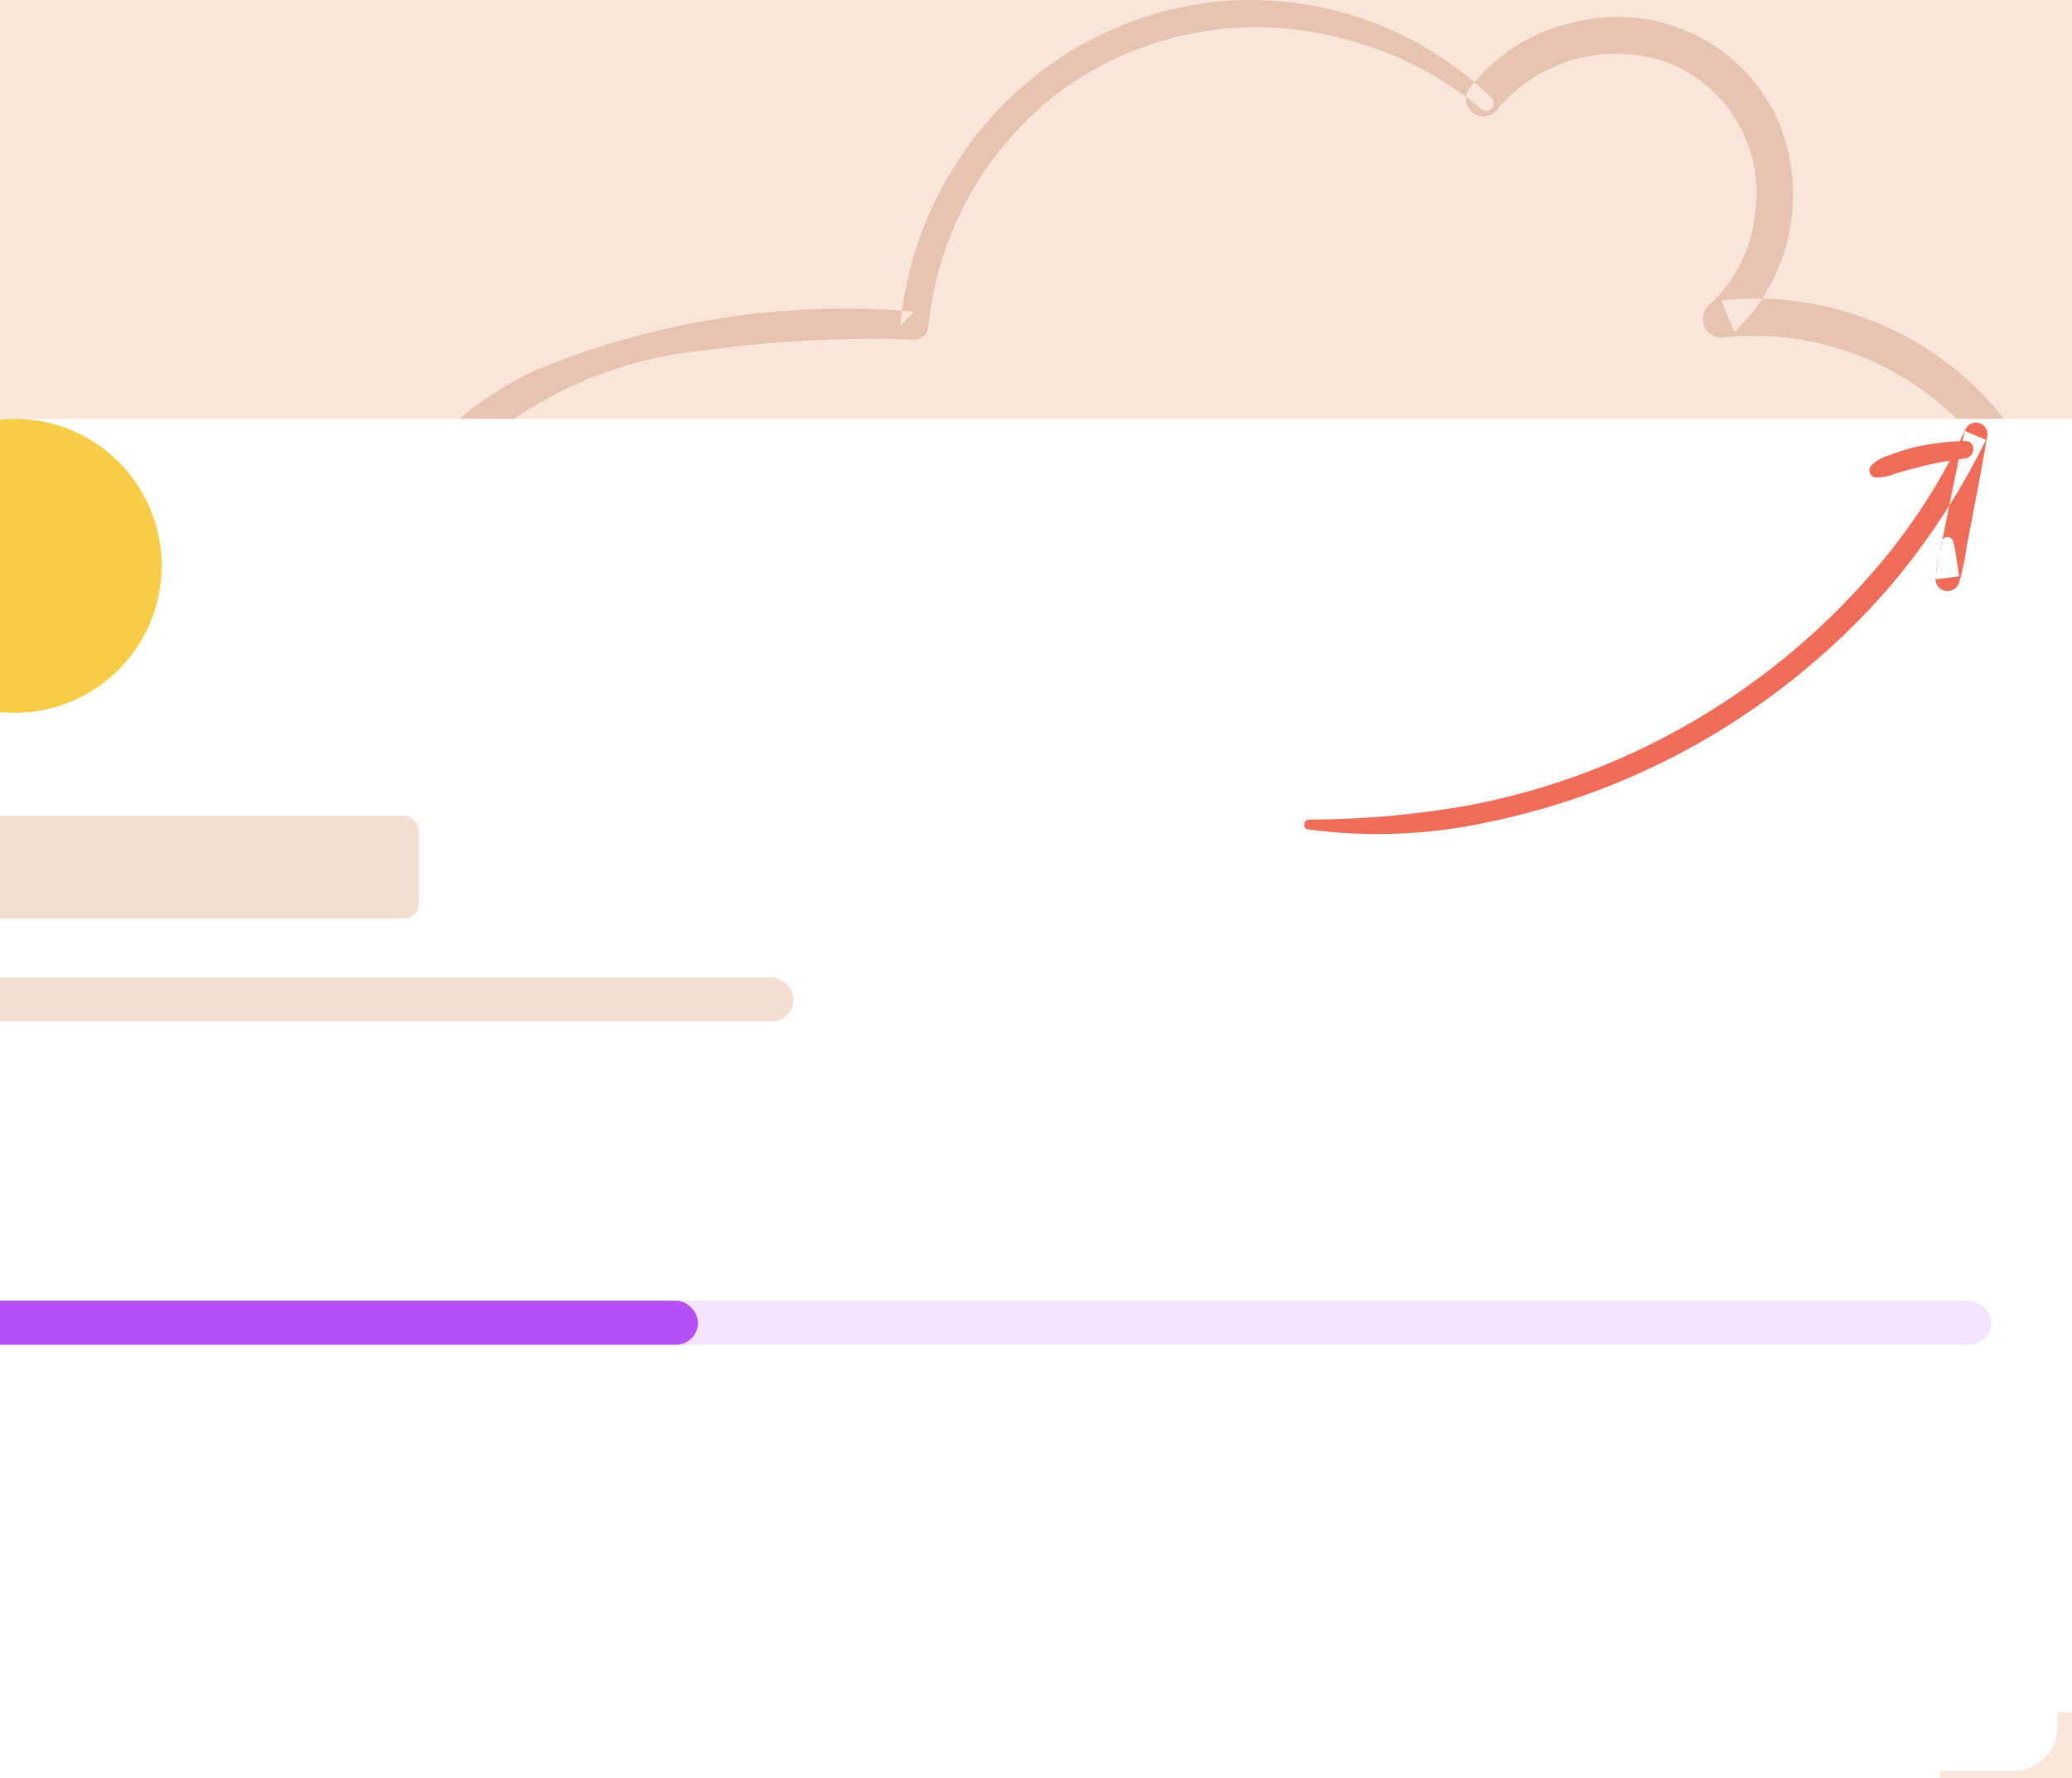 <svg width="282" height="242" viewBox="0 0 282 242" fill="none" xmlns="http://www.w3.org/2000/svg">
<rect width="282" height="242" fill="#F2F2F2"/>
<g id="1_Home_Personal_1440" clip-path="url(#clip0_0_1)">
<rect width="1440" height="11040" transform="translate(-1009 -4863)" fill="white"/>
<rect id="bg" x="-1009" y="-3983" width="1440" height="20000" fill="#FDF0E9"/>
<rect id="Rectangle" x="-1009" y="-47" width="1440" height="336" fill="#F9E5DA"/>
<path id="Path" fill-rule="evenodd" clip-rule="evenodd" d="M203.057 13.368C192.724 3.304 178.353 -1.475 164.053 0.4C150.128 2.36 137.759 10.316 130.197 22.174C125.881 28.823 123.251 36.426 122.536 44.322L124.448 42.406C106.753 40.876 88.95 43.66 72.566 50.52C58.807 57.098 49.087 69.936 46.487 84.967C45.131 92.944 46.823 101.139 51.227 107.927L52.5 104.801C30.897 110.285 12.955 125.289 3.733 145.585C-0.398 155.88 -1.122 167.229 1.668 177.966C4.39 187.83 10.703 196.319 19.366 201.763C28.599 207.849 40.068 209.488 50.636 206.233L47.706 204.57C54.03 223.283 70.202 236.949 89.704 240.059C111.703 244.425 134.529 241.377 154.612 231.392C166.622 225.742 177.53 217.997 186.824 208.522L185.083 209.244C197.301 209.999 209.553 208.488 221.221 204.787C232.013 201.566 242.253 196.725 251.591 190.428C260.236 184.732 267.479 177.152 272.777 168.256C277.588 159.878 279.703 150.22 278.833 140.597C278.132 129.941 272.893 120.097 264.445 113.565V117.944C276.324 108.88 282.878 94.47 281.905 79.558C280.765 68.089 275.09 57.552 266.143 50.29C257.195 43.028 245.718 39.643 234.263 40.888L236.053 45.213C244.119 37.48 246.322 25.446 241.519 15.356C236.475 5.543 225.403 0.421 214.661 2.93C208.742 4.101 203.463 7.417 199.837 12.242C199.178 13.389 199.562 14.854 200.699 15.53C201.849 16.167 203.295 15.788 203.985 14.669C209.631 8.049 218.776 5.602 226.972 8.519C235.246 11.749 240.181 20.28 238.855 29.065C238.371 33.903 236.094 38.386 232.472 41.629C231.771 42.362 231.57 43.439 231.957 44.376C232.345 45.312 233.249 45.931 234.262 45.954C247.545 44.445 260.685 49.782 269.156 60.127C277.231 70.419 279.294 84.204 274.584 96.411C272.171 103.275 267.747 109.253 261.887 113.565C261.218 113.969 260.77 114.656 260.67 115.432C260.57 116.207 260.83 116.986 261.375 117.546C275.396 130.011 278.216 150.85 268.01 166.594C262.645 175.242 255.335 182.518 246.664 187.844C237.131 193.916 226.713 198.47 215.783 201.342C209.876 202.957 203.826 203.991 197.718 204.432C194.756 204.624 191.782 204.606 188.817 204.51C187.365 204.279 185.889 204.243 184.427 204.402C183.145 205.08 182.034 206.04 181.175 207.208C173.481 214.662 164.712 220.917 155.161 225.766C136.985 235.454 116.238 239.224 95.817 236.548C78.261 234.923 62.674 224.642 54.267 209.142C53.446 207.254 52.787 205.299 52.298 203.299C51.938 202.039 50.634 201.299 49.368 201.637C31.613 206.615 13.034 197 6.841 179.628C3.563 169.971 3.573 159.5 6.871 149.849C10.139 140.22 15.958 131.658 23.707 125.075C32.441 117.651 42.635 112.144 53.631 108.909C54.264 108.726 54.779 108.263 55.027 107.652C55.275 107.041 55.23 106.35 54.904 105.777C48.134 94.081 49.128 79.448 57.418 68.776C66.879 56.616 80.981 48.952 96.328 47.628C105.645 46.353 115.054 45.885 124.45 46.231C125.496 46.209 126.339 45.368 126.363 44.322C127.669 31.441 134.373 19.718 144.811 12.061C155.444 4.488 168.837 1.896 181.527 4.954C188.903 6.616 195.784 9.994 201.611 14.814C202.016 15.174 202.631 15.156 203.015 14.772C203.398 14.389 203.416 13.773 203.056 13.368H203.057Z" fill="#E7C4B2"/>
<g id="block">
<g id="Rectangle_2" filter="url(#filter0_d_0_1)">
<rect x="-10" y="49" width="274" height="176" rx="6" fill="white"/>
</g>
<g id="Rectangle_3" filter="url(#filter1_d_0_1)">
<rect x="-26" y="41" width="306" height="176" rx="6" fill="white"/>
</g>
<g id="Rectangle_4" filter="url(#filter2_d_0_1)">
<rect x="-42" y="33" width="338" height="176" rx="6" fill="white"/>
</g>
<circle id="Oval" cx="2" cy="77" r="20" fill="#F7CC47"/>
<rect id="Rectangle_5" x="-18" y="111" width="75" height="14" rx="2" fill="#F5DED1"/>
<rect id="Rectangle_6" x="-18" y="133" width="126" height="6" rx="3" fill="#F5DED1"/>
<path id="Combined Shape" fill-rule="evenodd" clip-rule="evenodd" d="M199.5 109.67C192.456 110.897 185.32 111.52 178.169 111.531V111.53C177.428 111.542 177.211 112.747 177.989 112.864C186.225 113.974 194.593 113.629 202.709 111.845C217.131 108.859 230.693 102.667 242.388 93.729C248.279 89.262 253.639 84.135 258.362 78.45C260.869 75.373 263.184 72.15 265.295 68.797L265.311 68.719C265.728 66.641 266.151 64.566 266.588 62.493C266.873 62.454 267.158 62.417 267.444 62.383C268.916 62.212 269.002 59.988 267.444 60.021C267.334 60.023 267.224 60.025 267.114 60.028C267.213 59.568 267.313 59.107 267.415 58.647L270.292 59.857C268.783 62.925 267.115 65.909 265.295 68.797L264.361 73.484C264.504 73.242 264.766 73.087 265.057 73.087C265.413 73.087 265.727 73.319 265.831 73.659C266.125 74.843 266.29 76.018 266.458 77.207C266.514 77.608 266.571 78.01 266.633 78.414L263.41 78.851C263.436 79.552 263.912 80.183 264.621 80.378C265.476 80.613 266.364 80.133 266.633 79.289C267.112 77.64 267.463 75.956 267.685 74.253L268.622 69.407C269.265 66.105 269.874 62.796 270.451 59.48C270.642 58.723 270.256 57.939 269.539 57.627C268.815 57.317 267.973 57.592 267.574 58.27C267.301 58.864 267.02 59.454 266.733 60.04C264.657 60.118 262.593 60.393 260.568 60.861C259.401 61.146 258.254 61.51 257.136 61.95C256.146 62.202 255.251 62.734 254.557 63.484C254.399 63.757 254.376 64.087 254.495 64.378C254.614 64.67 254.861 64.89 255.164 64.974C256.148 65.014 257.128 64.824 258.026 64.418C258.965 64.131 259.917 63.886 260.871 63.641C260.951 63.621 261.03 63.601 261.109 63.58C262.519 63.213 263.945 62.911 265.382 62.675C262.346 68.344 258.652 73.642 254.371 78.459C244.891 89.234 233.132 97.773 219.943 103.46C213.383 106.286 206.525 108.369 199.5 109.67ZM263.896 75.524C264.016 74.935 264.152 74.349 264.304 73.767L264.361 73.484C264.329 73.539 264.303 73.597 264.284 73.659C264.126 74.282 264.003 74.903 263.896 75.524ZM263.896 75.524C263.672 76.624 263.503 77.736 263.392 78.853L263.41 78.851C263.405 78.707 263.419 78.561 263.453 78.414C263.515 78.022 263.572 77.631 263.63 77.242C263.714 76.667 263.798 76.095 263.896 75.524Z" fill="#EF6D58"/>
<rect id="Rectangle_7" x="-18" y="177" width="289" height="6" rx="3" fill="#F4E4FF"/>
<rect id="Rectangle_8" x="-18" y="177" width="113" height="6" rx="3" fill="#B550F8"/>
</g>
</g>
<defs>
<filter id="filter0_d_0_1" x="-58" y="25" width="370" height="272" filterUnits="userSpaceOnUse" color-interpolation-filters="sRGB">
<feFlood flood-opacity="0" result="BackgroundImageFix"/>
<feColorMatrix in="SourceAlpha" type="matrix" values="0 0 0 0 0 0 0 0 0 0 0 0 0 0 0 0 0 0 127 0" result="hardAlpha"/>
<feOffset dy="24"/>
<feGaussianBlur stdDeviation="24"/>
<feColorMatrix type="matrix" values="0 0 0 0 0.333 0 0 0 0 0.118 0 0 0 0 0 0 0 0 0.04 0"/>
<feBlend mode="normal" in2="BackgroundImageFix" result="effect1_dropShadow_0_1"/>
<feBlend mode="normal" in="SourceGraphic" in2="effect1_dropShadow_0_1" result="shape"/>
</filter>
<filter id="filter1_d_0_1" x="-74" y="17" width="402" height="272" filterUnits="userSpaceOnUse" color-interpolation-filters="sRGB">
<feFlood flood-opacity="0" result="BackgroundImageFix"/>
<feColorMatrix in="SourceAlpha" type="matrix" values="0 0 0 0 0 0 0 0 0 0 0 0 0 0 0 0 0 0 127 0" result="hardAlpha"/>
<feOffset dy="24"/>
<feGaussianBlur stdDeviation="24"/>
<feColorMatrix type="matrix" values="0 0 0 0 0.333 0 0 0 0 0.118 0 0 0 0 0 0 0 0 0.04 0"/>
<feBlend mode="normal" in2="BackgroundImageFix" result="effect1_dropShadow_0_1"/>
<feBlend mode="normal" in="SourceGraphic" in2="effect1_dropShadow_0_1" result="shape"/>
</filter>
<filter id="filter2_d_0_1" x="-90" y="9" width="434" height="272" filterUnits="userSpaceOnUse" color-interpolation-filters="sRGB">
<feFlood flood-opacity="0" result="BackgroundImageFix"/>
<feColorMatrix in="SourceAlpha" type="matrix" values="0 0 0 0 0 0 0 0 0 0 0 0 0 0 0 0 0 0 127 0" result="hardAlpha"/>
<feOffset dy="24"/>
<feGaussianBlur stdDeviation="24"/>
<feColorMatrix type="matrix" values="0 0 0 0 0.333 0 0 0 0 0.118 0 0 0 0 0 0 0 0 0.04 0"/>
<feBlend mode="normal" in2="BackgroundImageFix" result="effect1_dropShadow_0_1"/>
<feBlend mode="normal" in="SourceGraphic" in2="effect1_dropShadow_0_1" result="shape"/>
</filter>
<clipPath id="clip0_0_1">
<rect width="1440" height="11040" fill="white" transform="translate(-1009 -4863)"/>
</clipPath>
</defs>
</svg>
